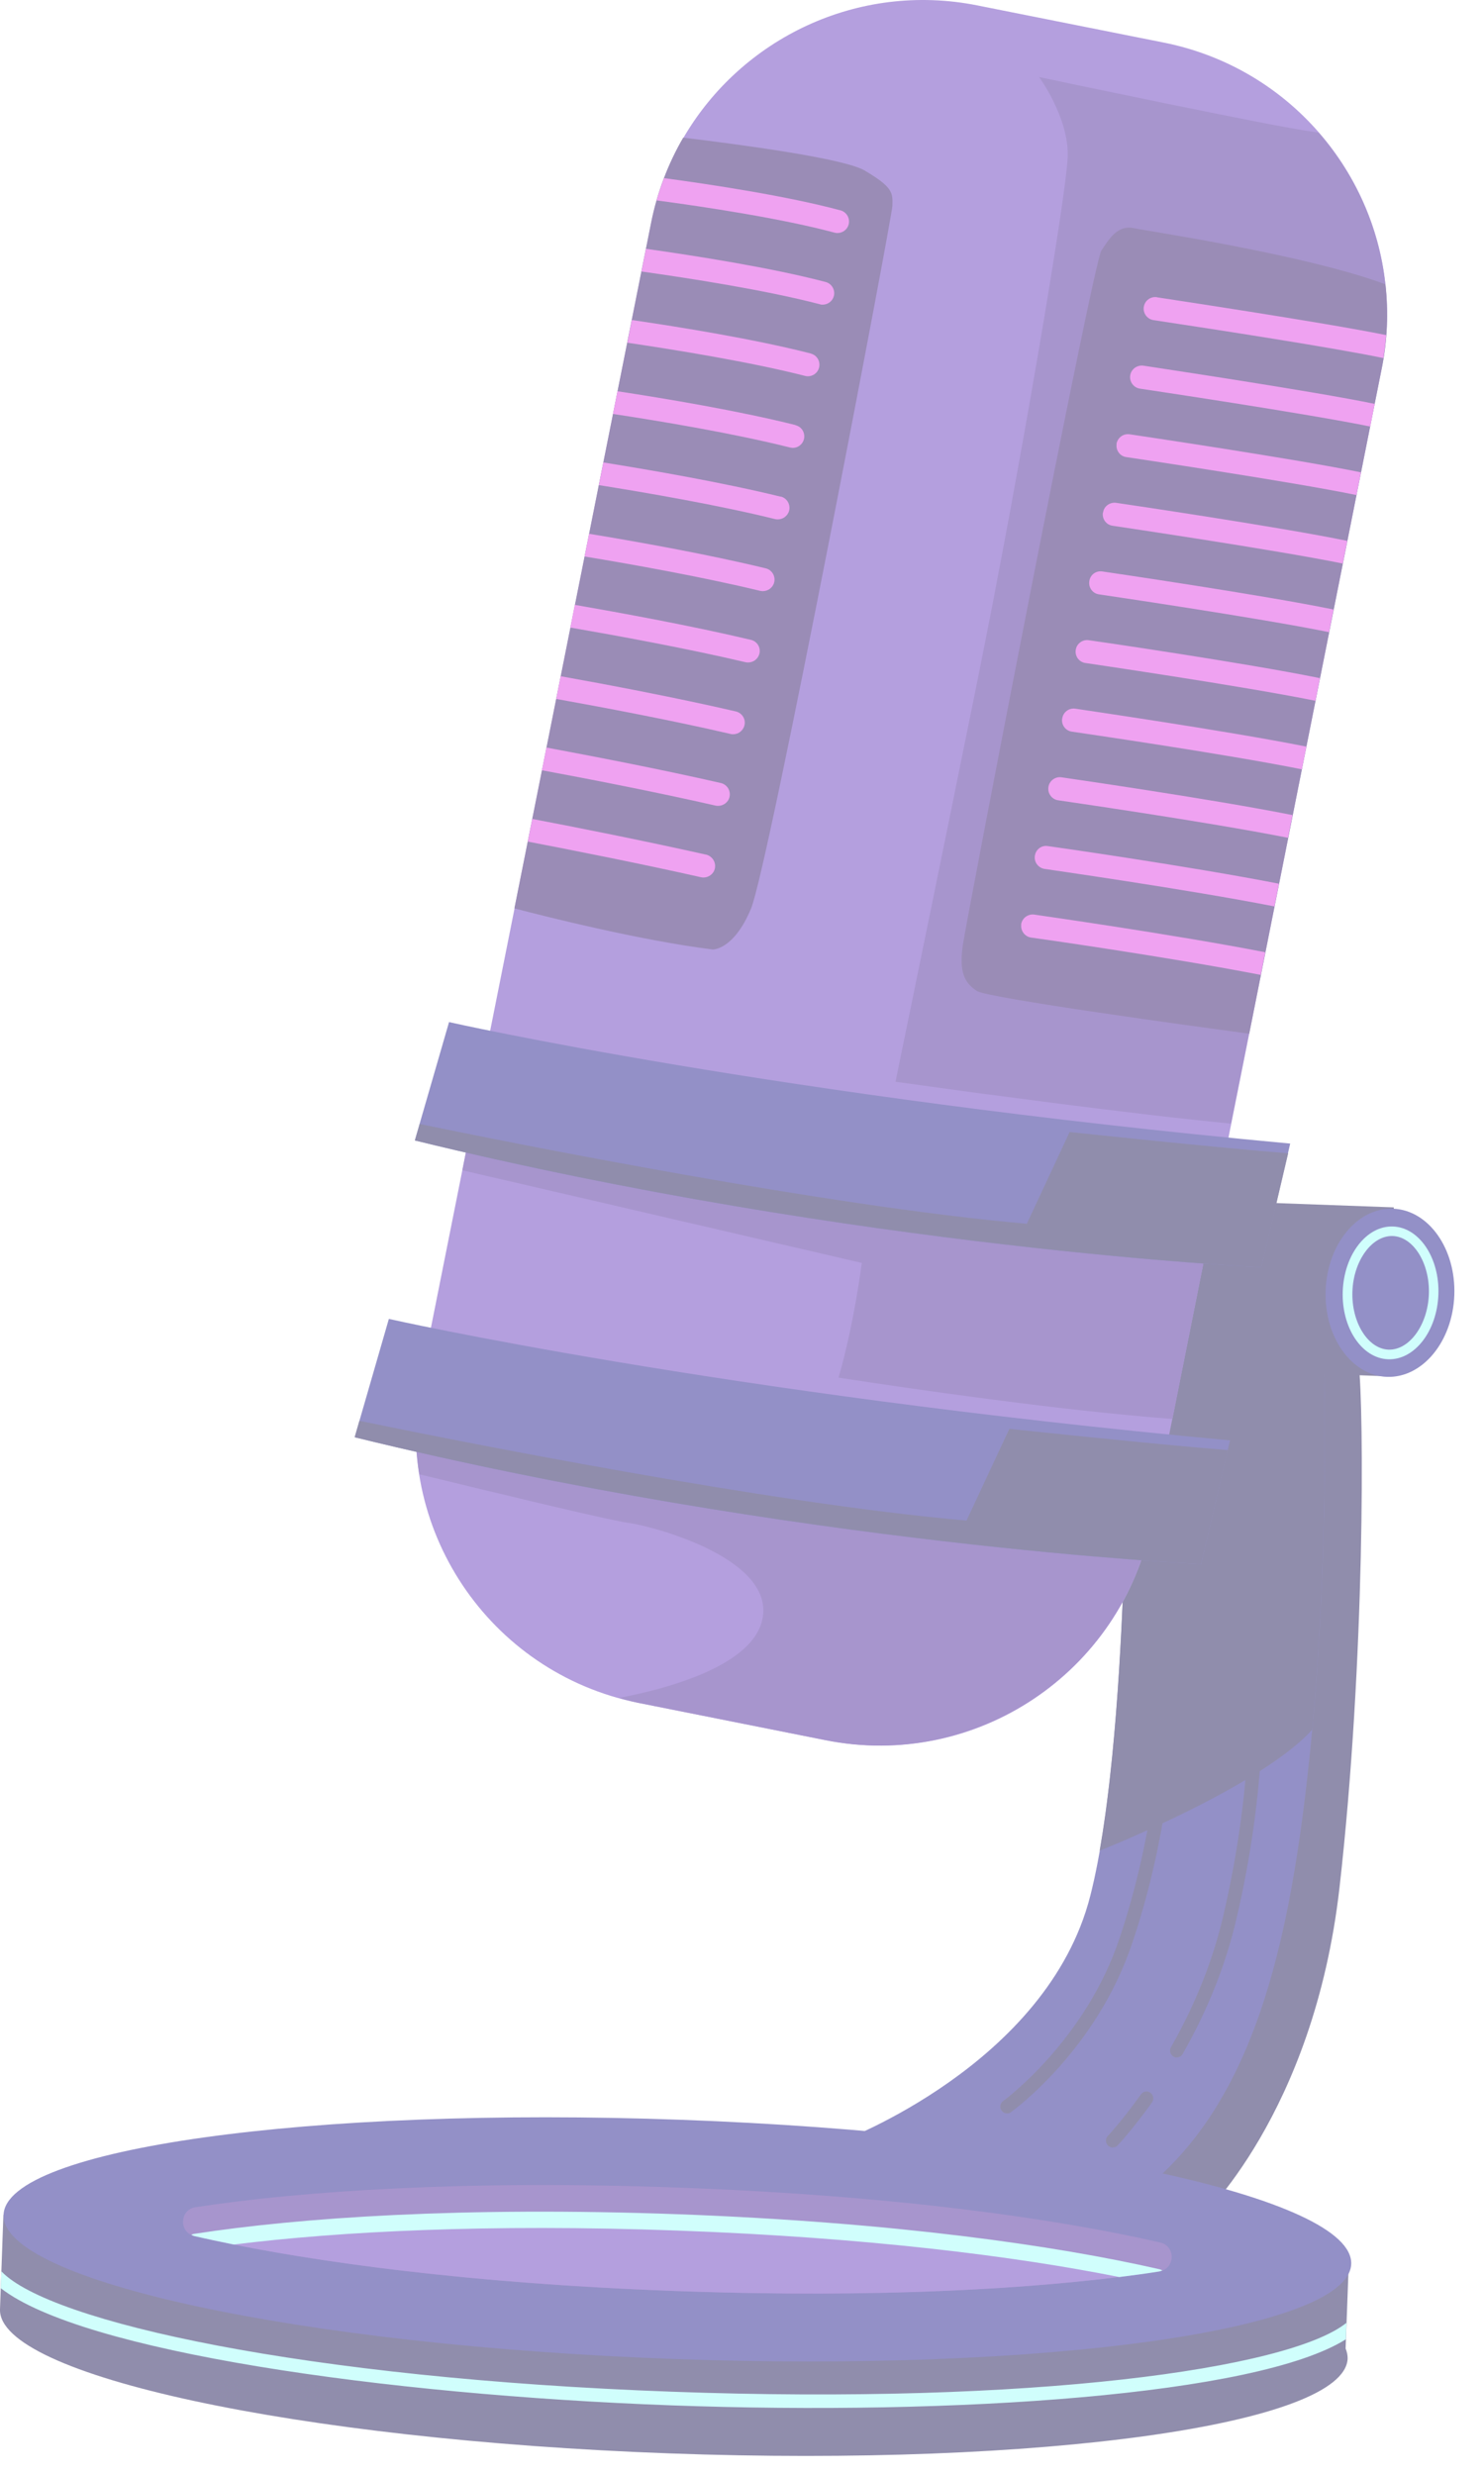 <svg width="27" height="45" viewBox="0 0 27 45" fill="none" xmlns="http://www.w3.org/2000/svg">
<g opacity="0.5">
<path d="M21.821 40.356C21.821 40.356 23.901 38.453 24.371 34.324C24.84 30.195 24.818 25.598 24.719 24.798L23.64 24.662C23.64 24.662 23.259 31.571 23.148 32.844C23.037 34.116 20.311 39.761 20.311 39.761L21.821 40.358V40.356Z" fill="#221C5A"/>
<path d="M24.087 24.672C24.087 24.672 24.208 28.366 23.817 32.028C23.429 35.691 22.678 38.725 20.264 40.2L15.302 38.935C15.302 38.935 19.053 37.541 19.836 34.475C20.62 31.408 20.494 24.321 20.494 24.321L24.087 24.672Z" fill="#27218F"/>
<path d="M23.874 31.455C24.193 27.99 24.087 24.672 24.087 24.672L20.494 24.321C20.494 24.321 20.598 30.301 20.007 33.652C21.242 33.153 23.153 32.248 23.874 31.452V31.455Z" fill="#221C5A"/>
<path d="M20.242 39.049C20.212 39.049 20.185 39.036 20.16 39.014C20.111 38.967 20.108 38.888 20.155 38.839C20.158 38.836 20.417 38.562 20.758 38.083C20.798 38.026 20.874 38.013 20.931 38.053C20.985 38.092 21 38.169 20.961 38.226C20.61 38.72 20.345 38.997 20.335 39.009C20.311 39.036 20.276 39.049 20.242 39.046V39.049Z" fill="#221C5A"/>
<path d="M21.408 37.413C21.388 37.413 21.369 37.408 21.351 37.396C21.292 37.361 21.272 37.287 21.304 37.227C21.744 36.454 22.063 35.656 22.251 34.858C22.807 32.5 22.718 30.78 22.718 30.763C22.713 30.694 22.767 30.637 22.834 30.632C22.901 30.63 22.96 30.681 22.965 30.748C22.965 30.765 23.056 32.52 22.49 34.914C22.298 35.735 21.969 36.555 21.517 37.349C21.492 37.391 21.45 37.413 21.406 37.41L21.408 37.413Z" fill="#221C5A"/>
<path d="M18.319 38.428C18.282 38.428 18.247 38.409 18.223 38.377C18.183 38.322 18.195 38.243 18.25 38.204C18.265 38.194 19.75 37.109 20.373 35.233C21.005 33.335 21.067 31.791 21.07 31.776C21.072 31.707 21.129 31.655 21.198 31.657C21.267 31.66 21.319 31.717 21.317 31.786C21.317 31.801 21.252 33.38 20.607 35.312C19.957 37.267 18.457 38.359 18.393 38.406C18.371 38.424 18.344 38.431 18.317 38.428H18.319Z" fill="#221C5A"/>
<path d="M25.359 21.954L18.805 21.715L18.693 24.787L25.247 25.026L25.359 21.954Z" fill="#221C5A"/>
<path d="M26.46 23.55C26.491 22.706 25.992 22.002 25.345 21.978C24.699 21.955 24.15 22.62 24.119 23.464C24.088 24.308 24.587 25.012 25.234 25.036C25.88 25.059 26.429 24.394 26.46 23.55Z" fill="#27218F"/>
<path d="M25.34 22.475C25.718 22.489 26.017 22.974 25.997 23.532C25.977 24.093 25.641 24.553 25.263 24.541C24.885 24.526 24.586 24.041 24.606 23.483C24.625 22.924 24.962 22.462 25.34 22.475ZM25.345 22.302C24.865 22.284 24.455 22.811 24.43 23.478C24.406 24.143 24.776 24.699 25.256 24.716C25.735 24.733 26.145 24.207 26.17 23.54C26.195 22.875 25.824 22.319 25.345 22.302Z" fill="#A2FDFA"/>
<path d="M24.482 42.709L24.539 41.167L19.817 40.994C17.756 40.633 15.163 40.368 12.339 40.265C9.517 40.161 6.912 40.235 4.829 40.445L0.062 40.27L0 41.989C-0.044 43.191 5.41 44.364 12.181 44.611C18.952 44.858 24.477 44.085 24.519 42.884C24.519 42.825 24.507 42.763 24.482 42.704V42.709Z" fill="#221C5A"/>
<path d="M24.584 41.167C24.539 42.368 19.016 43.141 12.245 42.894C5.474 42.647 0.02 41.473 0.065 40.272C0.109 39.071 5.632 38.298 12.403 38.545C19.174 38.792 24.628 39.966 24.584 41.167Z" fill="#27218F"/>
<path d="M12.289 41.658C8.36 41.515 5.42 41.092 3.539 40.66C3.25 40.593 3.265 40.178 3.559 40.134C5.466 39.842 8.429 39.635 12.359 39.778C16.288 39.921 19.228 40.344 21.109 40.776C21.398 40.843 21.383 41.258 21.089 41.303C19.181 41.594 16.218 41.802 12.289 41.658Z" fill="#502B9C"/>
<path d="M3.836 40.727C5.723 41.135 8.558 41.522 12.289 41.658C16.018 41.794 18.875 41.616 20.788 41.347C18.9 40.939 16.065 40.551 12.334 40.415C8.605 40.279 5.748 40.457 3.836 40.727Z" fill="#693FBD"/>
<path d="M21.149 41.283C21.131 41.275 21.111 41.265 21.089 41.261C19.209 40.831 16.268 40.408 12.339 40.262C8.41 40.119 5.447 40.324 3.539 40.618C3.517 40.62 3.497 40.628 3.48 40.635C3.499 40.645 3.514 40.655 3.539 40.66C3.764 40.712 4.004 40.761 4.256 40.813C6.156 40.576 8.867 40.433 12.329 40.559C15.791 40.685 18.485 41.028 20.363 41.404C20.62 41.372 20.862 41.34 21.089 41.303C21.111 41.3 21.129 41.29 21.149 41.283Z" fill="#A2FDFA"/>
<path d="M0.025 41.3L0.013 41.606C1.49 42.758 6.979 43.544 12.21 43.737C17.39 43.927 22.863 43.554 24.487 42.536L24.497 42.237C23.454 43.074 18.771 43.729 12.22 43.489C5.565 43.247 0.9 42.224 0.025 41.3Z" fill="#A2FDFA"/>
<path d="M25.137 6.711L22.728 18.798L20.953 27.684C20.407 30.417 17.753 32.189 15.02 31.643L11.622 30.966C8.889 30.419 7.117 27.765 7.663 25.032L9.361 16.522L11.847 4.059C11.958 3.499 12.161 2.975 12.433 2.508C13.488 0.696 15.611 -0.334 17.78 0.098L21.178 0.775C23.387 1.218 24.974 3.039 25.206 5.164C25.263 5.668 25.243 6.187 25.137 6.709V6.711Z" fill="#693FBD"/>
<path d="M15.981 21.204L8.615 20.258L8.412 21.279L15.68 22.964C15.68 22.964 15.541 24.066 15.257 25.05C16.557 25.25 19.283 25.648 21.331 25.801L22.127 21.81C19.869 21.573 16.91 21.081 16.031 20.975C16.001 21.123 15.984 21.204 15.984 21.204H15.981ZM25.204 5.164C25.09 4.134 24.658 3.177 23.993 2.414C23.958 2.406 23.924 2.401 23.894 2.396C23.274 2.325 18.905 1.401 18.905 1.401C18.905 1.401 19.451 2.139 19.426 2.856C19.399 3.573 18.546 8.614 17.785 12.368C17.286 14.834 16.663 17.876 16.293 19.67C17.872 19.89 20.605 20.258 22.396 20.431L22.723 18.795L25.132 6.709C25.238 6.185 25.256 5.668 25.201 5.164H25.204ZM14.642 26.374C14.022 27.032 8.736 26.083 7.569 25.863C7.56 26.181 7.579 26.498 7.629 26.807C8.531 27.026 11.046 27.639 11.434 27.691C11.911 27.756 14.185 28.366 13.856 29.503C13.621 30.313 12.109 30.713 11.264 30.874C11.38 30.906 11.496 30.938 11.617 30.963L15.015 31.64C17.748 32.186 20.405 30.412 20.948 27.681L21.111 26.863L14.961 25.853C14.864 26.065 14.756 26.246 14.639 26.372L14.642 26.374Z" fill="#502B9C"/>
<path d="M7.547 20.737L8.17 18.585C8.17 18.585 14.101 19.927 23.474 20.794L22.948 23.043C22.948 23.043 15.581 22.704 7.547 20.737Z" fill="#27218F"/>
<path d="M23.434 20.97C22.152 20.871 19.461 20.584 19.461 20.584L18.682 22.252C15.072 21.938 9.302 20.782 7.636 20.438L7.55 20.737C15.584 22.702 22.95 23.043 22.95 23.043L23.437 20.97H23.434Z" fill="#221C5A"/>
<path d="M6.453 26.134L7.075 23.982C7.075 23.982 13.006 25.324 22.379 26.191L21.853 28.44C21.853 28.44 14.486 28.102 6.453 26.134Z" fill="#27218F"/>
<path d="M22.337 26.367C21.055 26.268 18.364 25.981 18.364 25.981L17.585 27.649C13.975 27.335 8.205 26.179 6.539 25.835L6.453 26.134C14.486 28.099 21.853 28.44 21.853 28.44L22.34 26.367H22.337Z" fill="#221C5A"/>
<path d="M16.236 3.743C16.226 3.983 13.98 15.77 13.663 16.524C13.347 17.28 12.966 17.265 12.966 17.265C11.667 17.102 9.976 16.68 9.359 16.517L11.845 4.055C11.956 3.494 12.158 2.97 12.43 2.503C13.448 2.626 15.356 2.878 15.732 3.101C16.248 3.407 16.243 3.503 16.236 3.741V3.743Z" fill="#36196E"/>
<path d="M15.02 5.127C14.022 4.865 12.628 4.648 11.753 4.524L11.672 4.937C12.534 5.058 13.925 5.273 14.914 5.532C14.929 5.537 14.944 5.54 14.961 5.54C15.057 5.542 15.146 5.48 15.171 5.384C15.2 5.273 15.134 5.157 15.02 5.127ZM15.292 3.825C14.323 3.565 12.964 3.358 12.082 3.239C12.032 3.373 11.986 3.506 11.946 3.644C12.816 3.76 14.217 3.971 15.183 4.23C15.198 4.235 15.215 4.237 15.23 4.237C15.326 4.24 15.415 4.178 15.44 4.082C15.47 3.971 15.403 3.854 15.292 3.825ZM14.748 6.427C13.735 6.167 12.361 5.945 11.496 5.819L11.415 6.232C12.27 6.358 13.639 6.578 14.647 6.835C14.662 6.84 14.677 6.84 14.691 6.842C14.788 6.845 14.877 6.783 14.902 6.684C14.931 6.57 14.862 6.457 14.751 6.429L14.748 6.427ZM14.474 7.729C13.444 7.47 12.094 7.245 11.234 7.114L11.153 7.527C12.003 7.655 13.35 7.88 14.373 8.137C14.387 8.139 14.402 8.142 14.417 8.144C14.514 8.147 14.602 8.083 14.627 7.986C14.654 7.872 14.588 7.759 14.474 7.732V7.729ZM14.202 9.031C13.157 8.774 11.827 8.545 10.977 8.409L10.896 8.821C11.738 8.955 13.065 9.182 14.103 9.439C14.118 9.442 14.133 9.444 14.145 9.444C14.242 9.447 14.333 9.382 14.358 9.284C14.385 9.17 14.316 9.056 14.205 9.029L14.202 9.031ZM13.387 12.936C12.299 12.684 11.029 12.444 10.201 12.296L10.12 12.709C10.943 12.857 12.21 13.094 13.293 13.346C13.305 13.349 13.32 13.351 13.332 13.351C13.431 13.354 13.52 13.289 13.545 13.188C13.572 13.074 13.5 12.963 13.387 12.936ZM13.659 11.634C12.586 11.379 11.296 11.144 10.458 10.998L10.377 11.411C11.207 11.555 12.495 11.789 13.562 12.041C13.577 12.044 13.589 12.046 13.604 12.046C13.703 12.049 13.792 11.985 13.817 11.886C13.844 11.772 13.775 11.661 13.661 11.634H13.659ZM13.93 10.334C12.873 10.077 11.563 9.845 10.718 9.706L10.636 10.119C11.474 10.257 12.779 10.489 13.831 10.744C13.846 10.746 13.859 10.749 13.873 10.749C13.972 10.751 14.061 10.687 14.086 10.588C14.113 10.475 14.044 10.361 13.93 10.334ZM12.845 15.54C11.733 15.291 10.498 15.046 9.685 14.891L9.603 15.303C10.414 15.459 11.645 15.701 12.754 15.951C12.766 15.953 12.779 15.956 12.794 15.956C12.892 15.958 12.984 15.892 13.006 15.793C13.031 15.679 12.959 15.568 12.848 15.54H12.845ZM13.115 14.238C12.015 13.986 10.762 13.746 9.942 13.593L9.86 14.006C10.676 14.157 11.926 14.399 13.021 14.649C13.033 14.651 13.048 14.653 13.06 14.653C13.159 14.656 13.251 14.589 13.273 14.49C13.298 14.377 13.229 14.265 13.115 14.238Z" fill="#E046E3"/>
<path d="M25.137 6.711L22.728 18.797C21.747 18.664 17.976 18.15 17.773 18.019C17.541 17.868 17.452 17.671 17.516 17.196C17.583 16.719 19.883 4.791 20.039 4.556C20.19 4.324 20.343 4.089 20.627 4.148C20.884 4.203 23.733 4.625 25.206 5.169C25.263 5.673 25.243 6.192 25.137 6.714V6.711Z" fill="#36196E"/>
<path d="M19.572 11.819C19.555 11.933 19.634 12.041 19.75 12.056C19.779 12.061 22.579 12.469 23.934 12.743L24.015 12.331C22.656 12.054 19.935 11.658 19.809 11.641C19.695 11.624 19.587 11.705 19.572 11.819ZM19.325 13.067C19.308 13.181 19.387 13.289 19.503 13.304C19.532 13.309 22.256 13.702 23.686 13.989L23.768 13.576C22.322 13.287 19.594 12.892 19.564 12.886C19.448 12.869 19.342 12.951 19.327 13.064L19.325 13.067ZM19.075 14.315C19.058 14.428 19.14 14.537 19.253 14.552C19.28 14.557 21.922 14.935 23.434 15.234L23.516 14.821C21.991 14.518 19.34 14.139 19.312 14.134C19.199 14.117 19.09 14.199 19.075 14.312V14.315ZM18.581 16.811C18.566 16.924 18.645 17.031 18.759 17.048C18.786 17.05 21.247 17.399 22.938 17.727L23.019 17.315C21.317 16.984 18.843 16.635 18.816 16.63C18.7 16.616 18.596 16.695 18.579 16.808L18.581 16.811ZM18.828 15.563C18.811 15.677 18.892 15.783 19.006 15.8C19.033 15.805 21.586 16.168 23.187 16.482L23.269 16.069C21.658 15.753 19.093 15.387 19.065 15.385C18.947 15.365 18.843 15.449 18.828 15.563ZM20.563 6.827C20.546 6.941 20.625 7.05 20.741 7.067C20.775 7.072 23.805 7.524 24.93 7.756L25.011 7.344C23.862 7.106 20.941 6.672 20.803 6.649C20.689 6.634 20.58 6.711 20.563 6.827ZM21.05 5.404C20.934 5.387 20.827 5.466 20.81 5.582C20.793 5.695 20.872 5.804 20.988 5.821C22.159 5.997 24.304 6.33 25.169 6.511C25.191 6.37 25.209 6.232 25.219 6.093C24.067 5.859 21.191 5.429 21.05 5.406V5.404ZM20.316 8.075C20.299 8.189 20.378 8.298 20.494 8.312C20.528 8.317 23.511 8.76 24.68 9.002L24.761 8.589C23.575 8.345 20.689 7.917 20.553 7.897C20.437 7.88 20.331 7.959 20.313 8.075H20.316ZM19.819 10.571C19.802 10.685 19.881 10.793 19.997 10.808C20.029 10.813 22.896 11.233 24.181 11.495L24.262 11.083C22.97 10.818 20.185 10.41 20.056 10.391C19.94 10.373 19.834 10.452 19.819 10.569V10.571ZM20.066 9.323C20.049 9.437 20.128 9.545 20.244 9.56C20.276 9.565 23.205 9.998 24.43 10.247L24.512 9.835C23.276 9.58 20.437 9.162 20.306 9.143C20.195 9.128 20.084 9.204 20.069 9.321L20.066 9.323Z" fill="#E046E3"/>
</g>
</svg>
